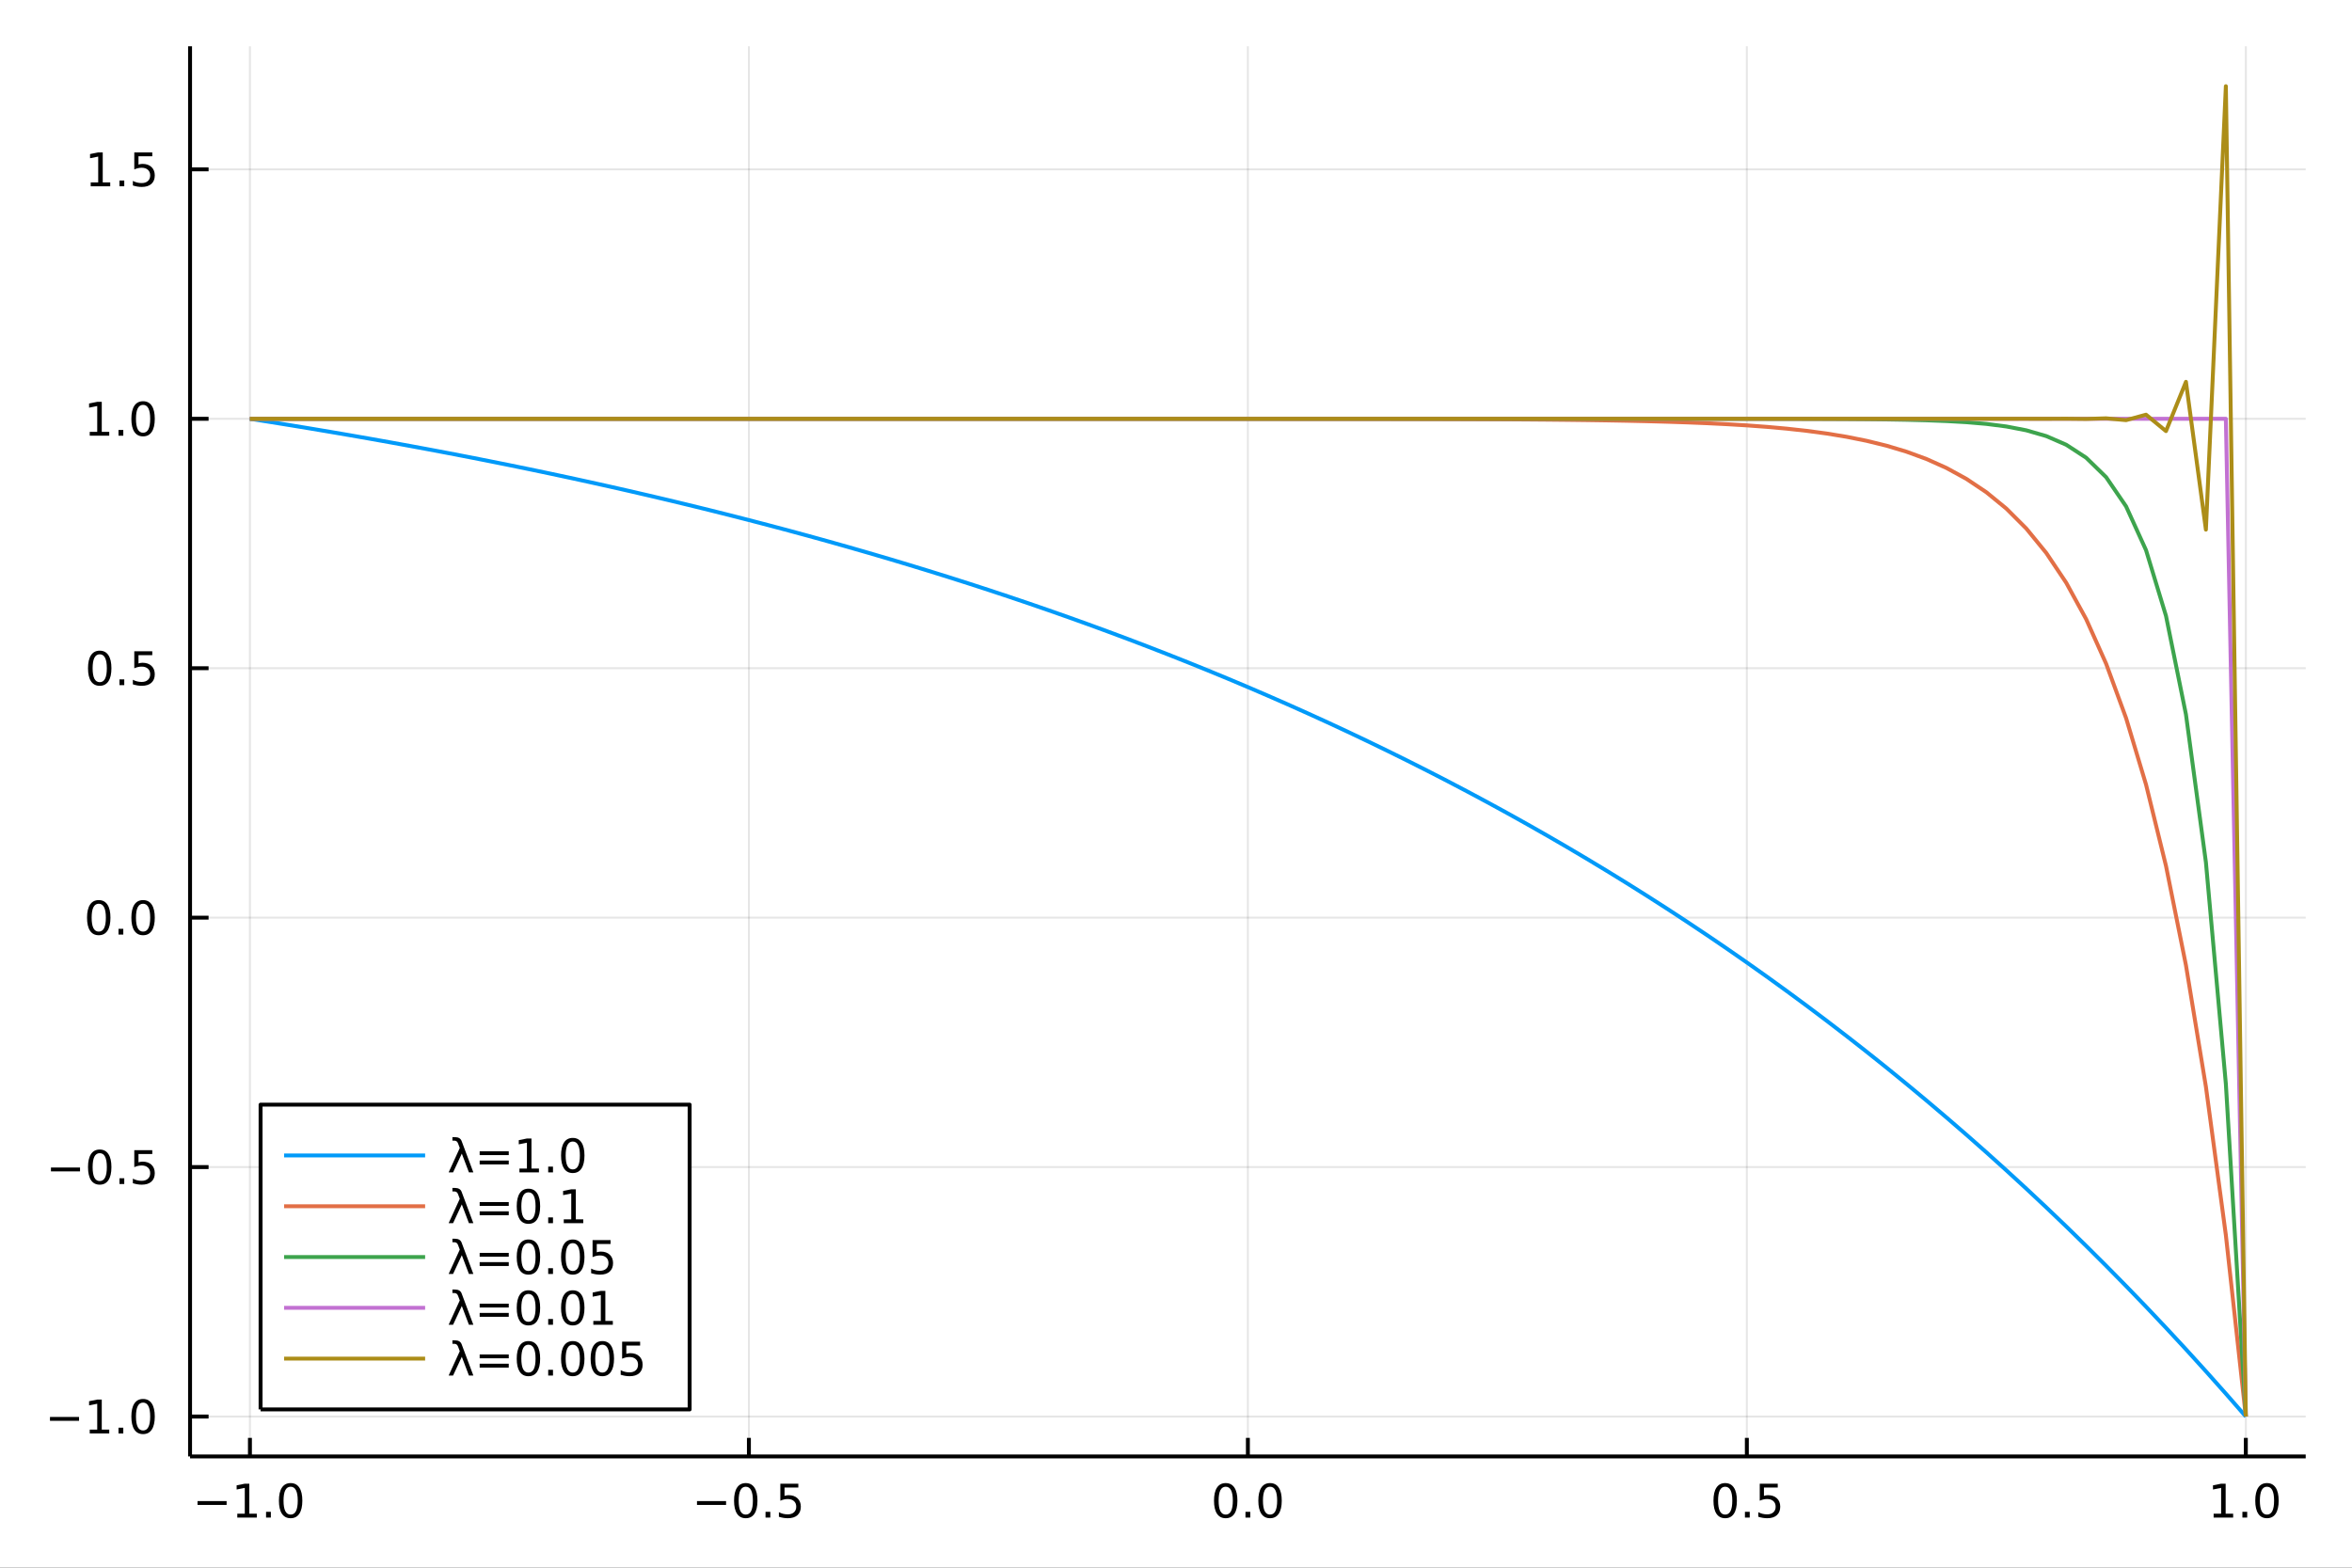 <?xml version="1.0" encoding="utf-8"?>
<svg xmlns="http://www.w3.org/2000/svg" xmlns:xlink="http://www.w3.org/1999/xlink" width="600" height="400" viewBox="0 0 2400 1600">
<rect x="0" y="0" width="2400" height="1600" fill="#333333" stroke="none"/>
<defs>
  <clipPath id="clip110">
    <rect x="0" y="0" width="2400" height="1600"/>
  </clipPath>
</defs>
<path clip-path="url(#clip110)" d="
M0 1600 L2400 1600 L2400 0 L0 0  Z
  " fill="#ffffff" fill-rule="evenodd" fill-opacity="1"/>
<defs>
  <clipPath id="clip111">
    <rect x="480" y="0" width="1681" height="1600"/>
  </clipPath>
</defs>
<path clip-path="url(#clip110)" d="
M193.936 1486.45 L2352.76 1486.45 L2352.76 47.244 L193.936 47.244  Z
  " fill="#ffffff" fill-rule="evenodd" fill-opacity="1"/>
<defs>
  <clipPath id="clip112">
    <rect x="193" y="47" width="2160" height="1440"/>
  </clipPath>
</defs>
<polyline clip-path="url(#clip112)" style="stroke:#000000; stroke-linecap:butt; stroke-linejoin:round; stroke-width:2; stroke-opacity:0.1; fill:none" points="
  255.035,1486.45 255.035,47.244 
  "/>
<polyline clip-path="url(#clip112)" style="stroke:#000000; stroke-linecap:butt; stroke-linejoin:round; stroke-width:2; stroke-opacity:0.1; fill:none" points="
  764.19,1486.45 764.19,47.244 
  "/>
<polyline clip-path="url(#clip112)" style="stroke:#000000; stroke-linecap:butt; stroke-linejoin:round; stroke-width:2; stroke-opacity:0.1; fill:none" points="
  1273.35,1486.45 1273.35,47.244 
  "/>
<polyline clip-path="url(#clip112)" style="stroke:#000000; stroke-linecap:butt; stroke-linejoin:round; stroke-width:2; stroke-opacity:0.1; fill:none" points="
  1782.5,1486.45 1782.5,47.244 
  "/>
<polyline clip-path="url(#clip112)" style="stroke:#000000; stroke-linecap:butt; stroke-linejoin:round; stroke-width:2; stroke-opacity:0.1; fill:none" points="
  2291.66,1486.45 2291.66,47.244 
  "/>
<polyline clip-path="url(#clip110)" style="stroke:#000000; stroke-linecap:butt; stroke-linejoin:round; stroke-width:4; stroke-opacity:1; fill:none" points="
  193.936,1486.45 2352.76,1486.45 
  "/>
<polyline clip-path="url(#clip110)" style="stroke:#000000; stroke-linecap:butt; stroke-linejoin:round; stroke-width:4; stroke-opacity:1; fill:none" points="
  255.035,1486.45 255.035,1467.55 
  "/>
<polyline clip-path="url(#clip110)" style="stroke:#000000; stroke-linecap:butt; stroke-linejoin:round; stroke-width:4; stroke-opacity:1; fill:none" points="
  764.19,1486.45 764.19,1467.55 
  "/>
<polyline clip-path="url(#clip110)" style="stroke:#000000; stroke-linecap:butt; stroke-linejoin:round; stroke-width:4; stroke-opacity:1; fill:none" points="
  1273.35,1486.45 1273.35,1467.55 
  "/>
<polyline clip-path="url(#clip110)" style="stroke:#000000; stroke-linecap:butt; stroke-linejoin:round; stroke-width:4; stroke-opacity:1; fill:none" points="
  1782.5,1486.45 1782.5,1467.55 
  "/>
<polyline clip-path="url(#clip110)" style="stroke:#000000; stroke-linecap:butt; stroke-linejoin:round; stroke-width:4; stroke-opacity:1; fill:none" points="
  2291.66,1486.45 2291.66,1467.55 
  "/>
<path clip-path="url(#clip110)" d="M201.563 1532.02 L231.239 1532.02 L231.239 1535.95 L201.563 1535.95 L201.563 1532.02 Z" fill="#000000" fill-rule="evenodd" fill-opacity="1" /><path clip-path="url(#clip110)" d="M242.141 1544.91 L249.78 1544.91 L249.78 1518.55 L241.47 1520.21 L241.47 1515.95 L249.734 1514.29 L254.41 1514.29 L254.41 1544.91 L262.049 1544.91 L262.049 1548.85 L242.141 1548.85 L242.141 1544.91 Z" fill="#000000" fill-rule="evenodd" fill-opacity="1" /><path clip-path="url(#clip110)" d="M271.493 1542.97 L276.377 1542.97 L276.377 1548.85 L271.493 1548.85 L271.493 1542.97 Z" fill="#000000" fill-rule="evenodd" fill-opacity="1" /><path clip-path="url(#clip110)" d="M296.562 1517.37 Q292.951 1517.37 291.122 1520.93 Q289.317 1524.47 289.317 1531.6 Q289.317 1538.71 291.122 1542.27 Q292.951 1545.82 296.562 1545.82 Q300.196 1545.82 302.002 1542.27 Q303.831 1538.71 303.831 1531.6 Q303.831 1524.47 302.002 1520.93 Q300.196 1517.37 296.562 1517.37 M296.562 1513.66 Q302.372 1513.66 305.428 1518.27 Q308.507 1522.85 308.507 1531.6 Q308.507 1540.33 305.428 1544.94 Q302.372 1549.52 296.562 1549.52 Q290.752 1549.52 287.673 1544.94 Q284.618 1540.33 284.618 1531.6 Q284.618 1522.85 287.673 1518.27 Q290.752 1513.66 296.562 1513.66 Z" fill="#000000" fill-rule="evenodd" fill-opacity="1" /><path clip-path="url(#clip110)" d="M711.216 1532.02 L740.892 1532.02 L740.892 1535.95 L711.216 1535.95 L711.216 1532.02 Z" fill="#000000" fill-rule="evenodd" fill-opacity="1" /><path clip-path="url(#clip110)" d="M760.984 1517.37 Q757.373 1517.37 755.545 1520.93 Q753.739 1524.47 753.739 1531.6 Q753.739 1538.71 755.545 1542.27 Q757.373 1545.82 760.984 1545.82 Q764.619 1545.82 766.424 1542.27 Q768.253 1538.71 768.253 1531.6 Q768.253 1524.47 766.424 1520.93 Q764.619 1517.37 760.984 1517.37 M760.984 1513.66 Q766.794 1513.66 769.85 1518.27 Q772.929 1522.85 772.929 1531.6 Q772.929 1540.33 769.85 1544.94 Q766.794 1549.52 760.984 1549.52 Q755.174 1549.52 752.095 1544.94 Q749.04 1540.33 749.04 1531.6 Q749.04 1522.85 752.095 1518.27 Q755.174 1513.66 760.984 1513.66 Z" fill="#000000" fill-rule="evenodd" fill-opacity="1" /><path clip-path="url(#clip110)" d="M781.146 1542.97 L786.03 1542.97 L786.03 1548.85 L781.146 1548.85 L781.146 1542.97 Z" fill="#000000" fill-rule="evenodd" fill-opacity="1" /><path clip-path="url(#clip110)" d="M796.262 1514.29 L814.618 1514.29 L814.618 1518.22 L800.544 1518.22 L800.544 1526.7 Q801.563 1526.35 802.581 1526.19 Q803.6 1526 804.618 1526 Q810.405 1526 813.785 1529.17 Q817.165 1532.34 817.165 1537.76 Q817.165 1543.34 813.692 1546.44 Q810.22 1549.52 803.901 1549.52 Q801.725 1549.52 799.456 1549.15 Q797.211 1548.78 794.804 1548.04 L794.804 1543.34 Q796.887 1544.47 799.109 1545.03 Q801.331 1545.58 803.808 1545.58 Q807.813 1545.58 810.151 1543.48 Q812.489 1541.37 812.489 1537.76 Q812.489 1534.15 810.151 1532.04 Q807.813 1529.94 803.808 1529.94 Q801.933 1529.94 800.058 1530.35 Q798.206 1530.77 796.262 1531.65 L796.262 1514.29 Z" fill="#000000" fill-rule="evenodd" fill-opacity="1" /><path clip-path="url(#clip110)" d="M1250.73 1517.37 Q1247.12 1517.37 1245.29 1520.93 Q1243.49 1524.47 1243.49 1531.6 Q1243.49 1538.71 1245.29 1542.27 Q1247.12 1545.82 1250.73 1545.82 Q1254.36 1545.82 1256.17 1542.27 Q1258 1538.71 1258 1531.6 Q1258 1524.47 1256.17 1520.93 Q1254.36 1517.37 1250.73 1517.37 M1250.73 1513.66 Q1256.54 1513.66 1259.6 1518.27 Q1262.67 1522.85 1262.67 1531.6 Q1262.67 1540.33 1259.6 1544.94 Q1256.54 1549.52 1250.73 1549.52 Q1244.92 1549.52 1241.84 1544.94 Q1238.79 1540.33 1238.79 1531.6 Q1238.79 1522.85 1241.84 1518.27 Q1244.92 1513.66 1250.73 1513.66 Z" fill="#000000" fill-rule="evenodd" fill-opacity="1" /><path clip-path="url(#clip110)" d="M1270.89 1542.97 L1275.78 1542.97 L1275.78 1548.85 L1270.89 1548.85 L1270.89 1542.97 Z" fill="#000000" fill-rule="evenodd" fill-opacity="1" /><path clip-path="url(#clip110)" d="M1295.96 1517.37 Q1292.35 1517.37 1290.52 1520.93 Q1288.72 1524.47 1288.72 1531.6 Q1288.72 1538.71 1290.52 1542.27 Q1292.35 1545.82 1295.96 1545.82 Q1299.6 1545.82 1301.4 1542.27 Q1303.23 1538.71 1303.23 1531.6 Q1303.23 1524.47 1301.4 1520.93 Q1299.6 1517.37 1295.96 1517.37 M1295.96 1513.66 Q1301.77 1513.66 1304.83 1518.27 Q1307.91 1522.85 1307.91 1531.6 Q1307.91 1540.33 1304.83 1544.94 Q1301.77 1549.52 1295.96 1549.52 Q1290.15 1549.52 1287.07 1544.94 Q1284.02 1540.33 1284.02 1531.6 Q1284.02 1522.85 1287.07 1518.27 Q1290.15 1513.66 1295.96 1513.66 Z" fill="#000000" fill-rule="evenodd" fill-opacity="1" /><path clip-path="url(#clip110)" d="M1760.38 1517.37 Q1756.77 1517.37 1754.94 1520.93 Q1753.14 1524.47 1753.14 1531.6 Q1753.14 1538.71 1754.94 1542.27 Q1756.77 1545.82 1760.38 1545.82 Q1764.02 1545.82 1765.82 1542.27 Q1767.65 1538.71 1767.65 1531.6 Q1767.65 1524.47 1765.82 1520.93 Q1764.02 1517.37 1760.38 1517.37 M1760.38 1513.66 Q1766.19 1513.66 1769.25 1518.27 Q1772.33 1522.85 1772.33 1531.6 Q1772.33 1540.33 1769.25 1544.94 Q1766.19 1549.52 1760.38 1549.52 Q1754.57 1549.52 1751.49 1544.94 Q1748.44 1540.33 1748.44 1531.6 Q1748.44 1522.85 1751.49 1518.27 Q1754.57 1513.66 1760.38 1513.66 Z" fill="#000000" fill-rule="evenodd" fill-opacity="1" /><path clip-path="url(#clip110)" d="M1780.55 1542.97 L1785.43 1542.97 L1785.43 1548.85 L1780.55 1548.85 L1780.55 1542.97 Z" fill="#000000" fill-rule="evenodd" fill-opacity="1" /><path clip-path="url(#clip110)" d="M1795.66 1514.29 L1814.02 1514.29 L1814.02 1518.22 L1799.94 1518.22 L1799.94 1526.7 Q1800.96 1526.35 1801.98 1526.19 Q1803 1526 1804.02 1526 Q1809.8 1526 1813.18 1529.17 Q1816.56 1532.34 1816.56 1537.76 Q1816.56 1543.34 1813.09 1546.44 Q1809.62 1549.52 1803.3 1549.52 Q1801.12 1549.52 1798.86 1549.15 Q1796.61 1548.78 1794.2 1548.04 L1794.2 1543.34 Q1796.29 1544.47 1798.51 1545.03 Q1800.73 1545.58 1803.21 1545.58 Q1807.21 1545.58 1809.55 1543.48 Q1811.89 1541.37 1811.89 1537.76 Q1811.89 1534.15 1809.55 1532.04 Q1807.21 1529.94 1803.21 1529.94 Q1801.33 1529.94 1799.46 1530.35 Q1797.61 1530.77 1795.66 1531.65 L1795.66 1514.29 Z" fill="#000000" fill-rule="evenodd" fill-opacity="1" /><path clip-path="url(#clip110)" d="M2258.81 1544.91 L2266.45 1544.91 L2266.45 1518.55 L2258.14 1520.21 L2258.14 1515.95 L2266.4 1514.29 L2271.08 1514.29 L2271.08 1544.91 L2278.72 1544.91 L2278.72 1548.85 L2258.81 1548.85 L2258.81 1544.91 Z" fill="#000000" fill-rule="evenodd" fill-opacity="1" /><path clip-path="url(#clip110)" d="M2288.16 1542.97 L2293.05 1542.97 L2293.05 1548.85 L2288.16 1548.85 L2288.16 1542.97 Z" fill="#000000" fill-rule="evenodd" fill-opacity="1" /><path clip-path="url(#clip110)" d="M2313.23 1517.37 Q2309.62 1517.37 2307.79 1520.93 Q2305.99 1524.47 2305.99 1531.6 Q2305.99 1538.71 2307.79 1542.27 Q2309.62 1545.82 2313.23 1545.82 Q2316.87 1545.82 2318.67 1542.27 Q2320.5 1538.71 2320.5 1531.6 Q2320.5 1524.47 2318.67 1520.93 Q2316.87 1517.37 2313.23 1517.37 M2313.23 1513.66 Q2319.04 1513.66 2322.1 1518.27 Q2325.18 1522.85 2325.18 1531.6 Q2325.18 1540.33 2322.1 1544.94 Q2319.04 1549.52 2313.23 1549.52 Q2307.42 1549.52 2304.34 1544.94 Q2301.29 1540.33 2301.29 1531.6 Q2301.29 1522.85 2304.34 1518.27 Q2307.42 1513.66 2313.23 1513.66 Z" fill="#000000" fill-rule="evenodd" fill-opacity="1" /><polyline clip-path="url(#clip112)" style="stroke:#000000; stroke-linecap:butt; stroke-linejoin:round; stroke-width:2; stroke-opacity:0.1; fill:none" points="
  193.936,1445.72 2352.76,1445.72 
  "/>
<polyline clip-path="url(#clip112)" style="stroke:#000000; stroke-linecap:butt; stroke-linejoin:round; stroke-width:2; stroke-opacity:0.1; fill:none" points="
  193.936,1191.14 2352.76,1191.14 
  "/>
<polyline clip-path="url(#clip112)" style="stroke:#000000; stroke-linecap:butt; stroke-linejoin:round; stroke-width:2; stroke-opacity:0.1; fill:none" points="
  193.936,936.563 2352.76,936.563 
  "/>
<polyline clip-path="url(#clip112)" style="stroke:#000000; stroke-linecap:butt; stroke-linejoin:round; stroke-width:2; stroke-opacity:0.1; fill:none" points="
  193.936,681.987 2352.76,681.987 
  "/>
<polyline clip-path="url(#clip112)" style="stroke:#000000; stroke-linecap:butt; stroke-linejoin:round; stroke-width:2; stroke-opacity:0.1; fill:none" points="
  193.936,427.411 2352.76,427.411 
  "/>
<polyline clip-path="url(#clip112)" style="stroke:#000000; stroke-linecap:butt; stroke-linejoin:round; stroke-width:2; stroke-opacity:0.1; fill:none" points="
  193.936,172.835 2352.76,172.835 
  "/>
<polyline clip-path="url(#clip110)" style="stroke:#000000; stroke-linecap:butt; stroke-linejoin:round; stroke-width:4; stroke-opacity:1; fill:none" points="
  193.936,1486.45 193.936,47.244 
  "/>
<polyline clip-path="url(#clip110)" style="stroke:#000000; stroke-linecap:butt; stroke-linejoin:round; stroke-width:4; stroke-opacity:1; fill:none" points="
  193.936,1445.72 212.834,1445.72 
  "/>
<polyline clip-path="url(#clip110)" style="stroke:#000000; stroke-linecap:butt; stroke-linejoin:round; stroke-width:4; stroke-opacity:1; fill:none" points="
  193.936,1191.14 212.834,1191.14 
  "/>
<polyline clip-path="url(#clip110)" style="stroke:#000000; stroke-linecap:butt; stroke-linejoin:round; stroke-width:4; stroke-opacity:1; fill:none" points="
  193.936,936.563 212.834,936.563 
  "/>
<polyline clip-path="url(#clip110)" style="stroke:#000000; stroke-linecap:butt; stroke-linejoin:round; stroke-width:4; stroke-opacity:1; fill:none" points="
  193.936,681.987 212.834,681.987 
  "/>
<polyline clip-path="url(#clip110)" style="stroke:#000000; stroke-linecap:butt; stroke-linejoin:round; stroke-width:4; stroke-opacity:1; fill:none" points="
  193.936,427.411 212.834,427.411 
  "/>
<polyline clip-path="url(#clip110)" style="stroke:#000000; stroke-linecap:butt; stroke-linejoin:round; stroke-width:4; stroke-opacity:1; fill:none" points="
  193.936,172.835 212.834,172.835 
  "/>
<path clip-path="url(#clip110)" d="M50.992 1446.17 L80.668 1446.17 L80.668 1450.1 L50.992 1450.1 L50.992 1446.17 Z" fill="#000000" fill-rule="evenodd" fill-opacity="1" /><path clip-path="url(#clip110)" d="M91.571 1459.06 L99.21 1459.06 L99.21 1432.69 L90.899 1434.36 L90.899 1430.1 L99.163 1428.44 L103.839 1428.44 L103.839 1459.06 L111.478 1459.06 L111.478 1463 L91.571 1463 L91.571 1459.06 Z" fill="#000000" fill-rule="evenodd" fill-opacity="1" /><path clip-path="url(#clip110)" d="M120.922 1457.12 L125.807 1457.12 L125.807 1463 L120.922 1463 L120.922 1457.12 Z" fill="#000000" fill-rule="evenodd" fill-opacity="1" /><path clip-path="url(#clip110)" d="M145.992 1431.51 Q142.381 1431.51 140.552 1435.08 Q138.746 1438.62 138.746 1445.75 Q138.746 1452.86 140.552 1456.42 Q142.381 1459.96 145.992 1459.96 Q149.626 1459.96 151.431 1456.42 Q153.26 1452.86 153.26 1445.75 Q153.26 1438.62 151.431 1435.08 Q149.626 1431.51 145.992 1431.51 M145.992 1427.81 Q151.802 1427.81 154.857 1432.42 Q157.936 1437 157.936 1445.75 Q157.936 1454.48 154.857 1459.08 Q151.802 1463.67 145.992 1463.67 Q140.181 1463.67 137.103 1459.08 Q134.047 1454.48 134.047 1445.75 Q134.047 1437 137.103 1432.42 Q140.181 1427.81 145.992 1427.81 Z" fill="#000000" fill-rule="evenodd" fill-opacity="1" /><path clip-path="url(#clip110)" d="M51.987 1191.59 L81.663 1191.59 L81.663 1195.53 L51.987 1195.53 L51.987 1191.59 Z" fill="#000000" fill-rule="evenodd" fill-opacity="1" /><path clip-path="url(#clip110)" d="M101.756 1176.94 Q98.145 1176.94 96.316 1180.5 Q94.51 1184.04 94.51 1191.17 Q94.51 1198.28 96.316 1201.85 Q98.145 1205.39 101.756 1205.39 Q105.39 1205.39 107.196 1201.85 Q109.024 1198.28 109.024 1191.17 Q109.024 1184.04 107.196 1180.5 Q105.39 1176.94 101.756 1176.94 M101.756 1173.23 Q107.566 1173.23 110.621 1177.84 Q113.7 1182.42 113.7 1191.17 Q113.7 1199.9 110.621 1204.51 Q107.566 1209.09 101.756 1209.09 Q95.946 1209.09 92.867 1204.51 Q89.811 1199.9 89.811 1191.17 Q89.811 1182.42 92.867 1177.84 Q95.946 1173.23 101.756 1173.23 Z" fill="#000000" fill-rule="evenodd" fill-opacity="1" /><path clip-path="url(#clip110)" d="M121.918 1202.54 L126.802 1202.54 L126.802 1208.42 L121.918 1208.42 L121.918 1202.54 Z" fill="#000000" fill-rule="evenodd" fill-opacity="1" /><path clip-path="url(#clip110)" d="M137.033 1173.86 L155.39 1173.86 L155.39 1177.79 L141.316 1177.79 L141.316 1186.27 Q142.334 1185.92 143.353 1185.76 Q144.371 1185.57 145.39 1185.57 Q151.177 1185.57 154.556 1188.74 Q157.936 1191.92 157.936 1197.33 Q157.936 1202.91 154.464 1206.01 Q150.992 1209.09 144.672 1209.09 Q142.496 1209.09 140.228 1208.72 Q137.982 1208.35 135.575 1207.61 L135.575 1202.91 Q137.658 1204.04 139.881 1204.6 Q142.103 1205.16 144.58 1205.16 Q148.584 1205.16 150.922 1203.05 Q153.26 1200.94 153.26 1197.33 Q153.26 1193.72 150.922 1191.61 Q148.584 1189.51 144.58 1189.51 Q142.705 1189.51 140.83 1189.92 Q138.978 1190.34 137.033 1191.22 L137.033 1173.86 Z" fill="#000000" fill-rule="evenodd" fill-opacity="1" /><path clip-path="url(#clip110)" d="M100.76 922.362 Q97.149 922.362 95.321 925.927 Q93.515 929.469 93.515 936.598 Q93.515 943.705 95.321 947.269 Q97.149 950.811 100.76 950.811 Q104.395 950.811 106.2 947.269 Q108.029 943.705 108.029 936.598 Q108.029 929.469 106.2 925.927 Q104.395 922.362 100.76 922.362 M100.76 918.658 Q106.571 918.658 109.626 923.265 Q112.705 927.848 112.705 936.598 Q112.705 945.325 109.626 949.931 Q106.571 954.515 100.76 954.515 Q94.95 954.515 91.871 949.931 Q88.816 945.325 88.816 936.598 Q88.816 927.848 91.871 923.265 Q94.95 918.658 100.76 918.658 Z" fill="#000000" fill-rule="evenodd" fill-opacity="1" /><path clip-path="url(#clip110)" d="M120.922 947.964 L125.807 947.964 L125.807 953.843 L120.922 953.843 L120.922 947.964 Z" fill="#000000" fill-rule="evenodd" fill-opacity="1" /><path clip-path="url(#clip110)" d="M145.992 922.362 Q142.381 922.362 140.552 925.927 Q138.746 929.469 138.746 936.598 Q138.746 943.705 140.552 947.269 Q142.381 950.811 145.992 950.811 Q149.626 950.811 151.431 947.269 Q153.26 943.705 153.26 936.598 Q153.26 929.469 151.431 925.927 Q149.626 922.362 145.992 922.362 M145.992 918.658 Q151.802 918.658 154.857 923.265 Q157.936 927.848 157.936 936.598 Q157.936 945.325 154.857 949.931 Q151.802 954.515 145.992 954.515 Q140.181 954.515 137.103 949.931 Q134.047 945.325 134.047 936.598 Q134.047 927.848 137.103 923.265 Q140.181 918.658 145.992 918.658 Z" fill="#000000" fill-rule="evenodd" fill-opacity="1" /><path clip-path="url(#clip110)" d="M101.756 667.786 Q98.145 667.786 96.316 671.351 Q94.51 674.892 94.51 682.022 Q94.51 689.128 96.316 692.693 Q98.145 696.235 101.756 696.235 Q105.39 696.235 107.196 692.693 Q109.024 689.128 109.024 682.022 Q109.024 674.892 107.196 671.351 Q105.39 667.786 101.756 667.786 M101.756 664.082 Q107.566 664.082 110.621 668.689 Q113.7 673.272 113.7 682.022 Q113.7 690.749 110.621 695.355 Q107.566 699.939 101.756 699.939 Q95.946 699.939 92.867 695.355 Q89.811 690.749 89.811 682.022 Q89.811 673.272 92.867 668.689 Q95.946 664.082 101.756 664.082 Z" fill="#000000" fill-rule="evenodd" fill-opacity="1" /><path clip-path="url(#clip110)" d="M121.918 693.388 L126.802 693.388 L126.802 699.267 L121.918 699.267 L121.918 693.388 Z" fill="#000000" fill-rule="evenodd" fill-opacity="1" /><path clip-path="url(#clip110)" d="M137.033 664.707 L155.39 664.707 L155.39 668.642 L141.316 668.642 L141.316 677.115 Q142.334 676.767 143.353 676.605 Q144.371 676.42 145.39 676.42 Q151.177 676.42 154.556 679.591 Q157.936 682.763 157.936 688.179 Q157.936 693.758 154.464 696.86 Q150.992 699.939 144.672 699.939 Q142.496 699.939 140.228 699.568 Q137.982 699.198 135.575 698.457 L135.575 693.758 Q137.658 694.892 139.881 695.448 Q142.103 696.003 144.58 696.003 Q148.584 696.003 150.922 693.897 Q153.26 691.79 153.26 688.179 Q153.26 684.568 150.922 682.462 Q148.584 680.355 144.58 680.355 Q142.705 680.355 140.83 680.772 Q138.978 681.189 137.033 682.068 L137.033 664.707 Z" fill="#000000" fill-rule="evenodd" fill-opacity="1" /><path clip-path="url(#clip110)" d="M91.571 440.756 L99.21 440.756 L99.21 414.39 L90.899 416.057 L90.899 411.798 L99.163 410.131 L103.839 410.131 L103.839 440.756 L111.478 440.756 L111.478 444.691 L91.571 444.691 L91.571 440.756 Z" fill="#000000" fill-rule="evenodd" fill-opacity="1" /><path clip-path="url(#clip110)" d="M120.922 438.812 L125.807 438.812 L125.807 444.691 L120.922 444.691 L120.922 438.812 Z" fill="#000000" fill-rule="evenodd" fill-opacity="1" /><path clip-path="url(#clip110)" d="M145.992 413.21 Q142.381 413.21 140.552 416.775 Q138.746 420.316 138.746 427.446 Q138.746 434.552 140.552 438.117 Q142.381 441.659 145.992 441.659 Q149.626 441.659 151.431 438.117 Q153.26 434.552 153.26 427.446 Q153.26 420.316 151.431 416.775 Q149.626 413.21 145.992 413.21 M145.992 409.506 Q151.802 409.506 154.857 414.113 Q157.936 418.696 157.936 427.446 Q157.936 436.173 154.857 440.779 Q151.802 445.362 145.992 445.362 Q140.181 445.362 137.103 440.779 Q134.047 436.173 134.047 427.446 Q134.047 418.696 137.103 414.113 Q140.181 409.506 145.992 409.506 Z" fill="#000000" fill-rule="evenodd" fill-opacity="1" /><path clip-path="url(#clip110)" d="M92.566 186.18 L100.205 186.18 L100.205 159.814 L91.895 161.481 L91.895 157.222 L100.159 155.555 L104.834 155.555 L104.834 186.18 L112.473 186.18 L112.473 190.115 L92.566 190.115 L92.566 186.18 Z" fill="#000000" fill-rule="evenodd" fill-opacity="1" /><path clip-path="url(#clip110)" d="M121.918 184.235 L126.802 184.235 L126.802 190.115 L121.918 190.115 L121.918 184.235 Z" fill="#000000" fill-rule="evenodd" fill-opacity="1" /><path clip-path="url(#clip110)" d="M137.033 155.555 L155.39 155.555 L155.39 159.49 L141.316 159.49 L141.316 167.962 Q142.334 167.615 143.353 167.453 Q144.371 167.268 145.39 167.268 Q151.177 167.268 154.556 170.439 Q157.936 173.61 157.936 179.027 Q157.936 184.606 154.464 187.708 Q150.992 190.786 144.672 190.786 Q142.496 190.786 140.228 190.416 Q137.982 190.046 135.575 189.305 L135.575 184.606 Q137.658 185.74 139.881 186.296 Q142.103 186.851 144.58 186.851 Q148.584 186.851 150.922 184.745 Q153.26 182.638 153.26 179.027 Q153.26 175.416 150.922 173.31 Q148.584 171.203 144.58 171.203 Q142.705 171.203 140.83 171.62 Q138.978 172.036 137.033 172.916 L137.033 155.555 Z" fill="#000000" fill-rule="evenodd" fill-opacity="1" /><polyline clip-path="url(#clip112)" style="stroke:#009af9; stroke-linecap:butt; stroke-linejoin:round; stroke-width:4; stroke-opacity:1; fill:none" points="
  255.035,427.411 275.401,430.631 295.767,433.915 316.133,437.266 336.5,440.685 356.866,444.173 377.232,447.731 397.598,451.361 417.964,455.065 438.331,458.843 
  458.697,462.697 479.063,466.63 499.429,470.642 519.796,474.735 540.162,478.91 560.528,483.17 580.894,487.516 601.261,491.95 621.627,496.474 641.993,501.089 
  662.359,505.797 682.725,510.6 703.092,515.5 723.458,520.499 743.824,525.599 764.19,530.802 784.557,536.111 804.923,541.526 825.289,547.051 845.655,552.688 
  866.021,558.438 886.388,564.305 906.754,570.29 927.12,576.396 947.486,582.625 967.853,588.981 988.219,595.464 1008.59,602.079 1028.95,608.827 1049.32,615.712 
  1069.68,622.735 1090.05,629.901 1110.42,637.211 1130.78,644.669 1151.15,652.278 1171.51,660.04 1191.88,667.96 1212.25,676.039 1232.61,684.281 1252.98,692.69 
  1273.35,701.269 1293.71,710.021 1314.08,718.95 1334.44,728.059 1354.81,737.352 1375.18,746.833 1395.54,756.506 1415.91,766.374 1436.28,776.441 1456.64,786.712 
  1477.01,797.19 1497.37,807.88 1517.74,818.786 1538.11,829.912 1558.47,841.263 1578.84,852.843 1599.21,864.657 1619.57,876.71 1639.94,889.007 1660.3,901.551 
  1680.67,914.35 1701.04,927.406 1721.4,940.727 1741.77,954.316 1762.14,968.181 1782.5,982.325 1802.87,996.755 1823.23,1011.48 1843.6,1026.5 1863.97,1041.82 
  1884.33,1057.45 1904.7,1073.4 1925.07,1089.67 1945.43,1106.27 1965.8,1123.2 1986.16,1140.48 2006.53,1158.1 2026.9,1176.08 2047.26,1194.43 2067.63,1213.14 
  2087.99,1232.23 2108.36,1251.71 2128.73,1271.58 2149.09,1291.86 2169.46,1312.54 2189.83,1333.64 2210.19,1355.17 2230.56,1377.13 2250.92,1399.54 2271.29,1422.4 
  2291.66,1445.72 
  "/>
<polyline clip-path="url(#clip112)" style="stroke:#e26f46; stroke-linecap:butt; stroke-linejoin:round; stroke-width:4; stroke-opacity:1; fill:none" points="
  255.035,427.411 275.401,427.411 295.767,427.411 316.133,427.411 336.5,427.411 356.866,427.411 377.232,427.411 397.598,427.411 417.964,427.411 438.331,427.411 
  458.697,427.411 479.063,427.411 499.429,427.411 519.796,427.411 540.162,427.411 560.528,427.411 580.894,427.411 601.261,427.411 621.627,427.411 641.993,427.411 
  662.359,427.411 682.725,427.411 703.092,427.411 723.458,427.411 743.824,427.411 764.19,427.411 784.557,427.411 804.923,427.412 825.289,427.412 845.655,427.412 
  866.021,427.412 886.388,427.412 906.754,427.412 927.12,427.413 947.486,427.413 967.853,427.413 988.219,427.414 1008.59,427.414 1028.95,427.415 1049.32,427.416 
  1069.68,427.417 1090.05,427.418 1110.42,427.42 1130.78,427.422 1151.15,427.425 1171.51,427.428 1191.88,427.431 1212.25,427.436 1232.61,427.441 1252.98,427.448 
  1273.35,427.456 1293.71,427.466 1314.08,427.478 1334.44,427.493 1354.81,427.511 1375.18,427.533 1395.54,427.56 1415.91,427.593 1436.28,427.634 1456.64,427.683 
  1477.01,427.744 1497.37,427.818 1517.74,427.908 1538.11,428.018 1558.47,428.153 1578.84,428.318 1599.21,428.52 1619.57,428.766 1639.94,429.067 1660.3,429.435 
  1680.67,429.885 1701.04,430.435 1721.4,431.107 1741.77,431.928 1762.14,432.932 1782.5,434.158 1802.87,435.658 1823.23,437.49 1843.6,439.73 1863.97,442.468 
  1884.33,445.814 1904.7,449.903 1925.07,454.901 1945.43,461.01 1965.8,468.476 1986.16,477.602 2006.53,488.756 2026.9,502.388 2047.26,519.049 2067.63,539.413 
  2087.99,564.302 2108.36,594.723 2128.73,631.903 2149.09,677.346 2169.46,732.887 2189.83,800.77 2210.19,883.739 2230.56,985.145 2250.92,1109.09 2271.29,1260.57 
  2291.66,1445.72 
  "/>
<polyline clip-path="url(#clip112)" style="stroke:#3da44d; stroke-linecap:butt; stroke-linejoin:round; stroke-width:4; stroke-opacity:1; fill:none" points="
  255.035,427.411 275.401,427.411 295.767,427.411 316.133,427.411 336.5,427.411 356.866,427.411 377.232,427.411 397.598,427.411 417.964,427.411 438.331,427.411 
  458.697,427.411 479.063,427.411 499.429,427.411 519.796,427.411 540.162,427.411 560.528,427.411 580.894,427.411 601.261,427.411 621.627,427.411 641.993,427.411 
  662.359,427.411 682.725,427.411 703.092,427.411 723.458,427.411 743.824,427.411 764.19,427.411 784.557,427.411 804.923,427.411 825.289,427.411 845.655,427.411 
  866.021,427.411 886.388,427.411 906.754,427.411 927.12,427.411 947.486,427.411 967.853,427.411 988.219,427.411 1008.59,427.411 1028.95,427.411 1049.32,427.411 
  1069.68,427.411 1090.05,427.411 1110.42,427.411 1130.78,427.411 1151.15,427.411 1171.51,427.411 1191.88,427.411 1212.25,427.411 1232.61,427.411 1252.98,427.411 
  1273.35,427.411 1293.71,427.411 1314.08,427.411 1334.44,427.411 1354.81,427.411 1375.18,427.411 1395.54,427.411 1415.91,427.411 1436.28,427.411 1456.64,427.411 
  1477.01,427.411 1497.37,427.411 1517.74,427.411 1538.11,427.411 1558.47,427.412 1578.84,427.412 1599.21,427.412 1619.57,427.413 1639.94,427.413 1660.3,427.415 
  1680.67,427.416 1701.04,427.419 1721.4,427.423 1741.77,427.429 1762.14,427.438 1782.5,427.451 1802.87,427.472 1823.23,427.502 1843.6,427.547 1863.97,427.615 
  1884.33,427.717 1904.7,427.87 1925.07,428.1 1945.43,428.445 1965.8,428.961 1986.16,429.737 2006.53,430.899 2026.9,432.643 2047.26,435.26 2067.63,439.184 
  2087.99,445.07 2108.36,453.9 2128.73,467.144 2149.09,487.01 2169.46,516.81 2189.83,561.509 2210.19,628.558 2230.56,729.131 2250.92,879.991 2271.29,1106.28 
  2291.66,1445.72 
  "/>
<polyline clip-path="url(#clip112)" style="stroke:#c271d2; stroke-linecap:butt; stroke-linejoin:round; stroke-width:4; stroke-opacity:1; fill:none" points="
  255.035,427.411 275.401,427.411 295.767,427.411 316.133,427.411 336.5,427.411 356.866,427.411 377.232,427.411 397.598,427.411 417.964,427.411 438.331,427.411 
  458.697,427.411 479.063,427.411 499.429,427.411 519.796,427.411 540.162,427.411 560.528,427.411 580.894,427.411 601.261,427.411 621.627,427.411 641.993,427.411 
  662.359,427.411 682.725,427.411 703.092,427.411 723.458,427.411 743.824,427.411 764.19,427.411 784.557,427.411 804.923,427.411 825.289,427.411 845.655,427.411 
  866.021,427.411 886.388,427.411 906.754,427.411 927.12,427.411 947.486,427.411 967.853,427.411 988.219,427.411 1008.59,427.411 1028.95,427.411 1049.32,427.411 
  1069.68,427.411 1090.05,427.411 1110.42,427.411 1130.78,427.411 1151.15,427.411 1171.51,427.411 1191.88,427.411 1212.25,427.411 1232.61,427.411 1252.98,427.411 
  1273.35,427.411 1293.71,427.411 1314.08,427.411 1334.44,427.411 1354.81,427.411 1375.18,427.411 1395.54,427.411 1415.91,427.411 1436.28,427.411 1456.64,427.411 
  1477.01,427.411 1497.37,427.411 1517.74,427.411 1538.11,427.411 1558.47,427.411 1578.84,427.411 1599.21,427.411 1619.57,427.411 1639.94,427.411 1660.3,427.411 
  1680.67,427.411 1701.04,427.411 1721.4,427.411 1741.77,427.411 1762.14,427.411 1782.5,427.411 1802.87,427.411 1823.23,427.411 1843.6,427.411 1863.97,427.411 
  1884.33,427.411 1904.7,427.411 1925.07,427.411 1945.43,427.411 1965.8,427.411 1986.16,427.411 2006.53,427.411 2026.9,427.411 2047.26,427.411 2067.63,427.411 
  2087.99,427.411 2108.36,427.411 2128.73,427.411 2149.09,427.411 2169.46,427.411 2189.83,427.411 2210.19,427.411 2230.56,427.411 2250.92,427.411 2271.29,427.411 
  2291.66,1445.72 
  "/>
<polyline clip-path="url(#clip112)" style="stroke:#ac8d18; stroke-linecap:butt; stroke-linejoin:round; stroke-width:4; stroke-opacity:1; fill:none" points="
  255.035,427.411 275.401,427.411 295.767,427.411 316.133,427.411 336.5,427.411 356.866,427.411 377.232,427.411 397.598,427.411 417.964,427.411 438.331,427.411 
  458.697,427.411 479.063,427.411 499.429,427.411 519.796,427.411 540.162,427.411 560.528,427.411 580.894,427.411 601.261,427.411 621.627,427.411 641.993,427.411 
  662.359,427.411 682.725,427.411 703.092,427.411 723.458,427.411 743.824,427.411 764.19,427.411 784.557,427.411 804.923,427.411 825.289,427.411 845.655,427.411 
  866.021,427.411 886.388,427.411 906.754,427.411 927.12,427.411 947.486,427.411 967.853,427.411 988.219,427.411 1008.59,427.411 1028.95,427.411 1049.32,427.411 
  1069.68,427.411 1090.05,427.411 1110.42,427.411 1130.78,427.411 1151.15,427.411 1171.51,427.411 1191.88,427.411 1212.25,427.411 1232.61,427.411 1252.98,427.411 
  1273.35,427.411 1293.71,427.411 1314.08,427.411 1334.44,427.411 1354.81,427.411 1375.18,427.411 1395.54,427.411 1415.91,427.411 1436.28,427.411 1456.64,427.411 
  1477.01,427.411 1497.37,427.411 1517.74,427.411 1538.11,427.411 1558.47,427.411 1578.84,427.411 1599.21,427.411 1619.57,427.411 1639.94,427.411 1660.3,427.411 
  1680.67,427.411 1701.04,427.411 1721.4,427.411 1741.77,427.411 1762.14,427.411 1782.5,427.411 1802.87,427.411 1823.23,427.411 1843.6,427.411 1863.97,427.411 
  1884.33,427.411 1904.7,427.411 1925.07,427.411 1945.43,427.411 1965.8,427.411 1986.16,427.411 2006.53,427.411 2026.9,427.41 2047.26,427.413 2067.63,427.405 
  2087.99,427.428 2108.36,427.359 2128.73,427.566 2149.09,426.946 2169.46,428.808 2189.83,423.221 2210.19,439.983 2230.56,389.696 2250.92,540.556 2271.29,87.976 
  2291.66,1445.72 
  "/>
<path clip-path="url(#clip110)" d="
M265.897 1438.47 L703.704 1438.47 L703.704 1127.43 L265.897 1127.43  Z
  " fill="#ffffff" fill-rule="evenodd" fill-opacity="1"/>
<polyline clip-path="url(#clip110)" style="stroke:#000000; stroke-linecap:butt; stroke-linejoin:round; stroke-width:4; stroke-opacity:1; fill:none" points="
  265.897,1438.47 703.704,1438.47 703.704,1127.43 265.897,1127.43 265.897,1438.47 
  "/>
<polyline clip-path="url(#clip110)" style="stroke:#009af9; stroke-linecap:butt; stroke-linejoin:round; stroke-width:4; stroke-opacity:1; fill:none" points="
  289.884,1179.27 433.805,1179.27 
  "/>
<path clip-path="url(#clip110)" d="M471.056 1164.59 L483.023 1196.55 L478.509 1196.55 L471.241 1177.39 L462.306 1196.55 L457.792 1196.55 L469.157 1171.69 L467.444 1167.11 Q466.357 1164.19 463.88 1164.19 L461.657 1164.19 L461.657 1160.54 L464.366 1160.58 Q469.597 1160.65 471.056 1164.59 Z" fill="#000000" fill-rule="evenodd" fill-opacity="1" /><path clip-path="url(#clip110)" d="M489.458 1175.03 L519.134 1175.03 L519.134 1178.92 L489.458 1178.92 L489.458 1175.03 M489.458 1184.47 L519.134 1184.47 L519.134 1188.41 L489.458 1188.41 L489.458 1184.47 Z" fill="#000000" fill-rule="evenodd" fill-opacity="1" /><path clip-path="url(#clip110)" d="M530.037 1192.62 L537.676 1192.62 L537.676 1166.25 L529.365 1167.92 L529.365 1163.66 L537.629 1161.99 L542.305 1161.99 L542.305 1192.62 L549.944 1192.62 L549.944 1196.55 L530.037 1196.55 L530.037 1192.62 Z" fill="#000000" fill-rule="evenodd" fill-opacity="1" /><path clip-path="url(#clip110)" d="M559.388 1190.67 L564.273 1190.67 L564.273 1196.55 L559.388 1196.55 L559.388 1190.67 Z" fill="#000000" fill-rule="evenodd" fill-opacity="1" /><path clip-path="url(#clip110)" d="M584.458 1165.07 Q580.847 1165.07 579.018 1168.64 Q577.212 1172.18 577.212 1179.31 Q577.212 1186.42 579.018 1189.98 Q580.847 1193.52 584.458 1193.52 Q588.092 1193.52 589.898 1189.98 Q591.726 1186.42 591.726 1179.31 Q591.726 1172.18 589.898 1168.64 Q588.092 1165.07 584.458 1165.07 M584.458 1161.37 Q590.268 1161.37 593.323 1165.98 Q596.402 1170.56 596.402 1179.31 Q596.402 1188.04 593.323 1192.64 Q590.268 1197.23 584.458 1197.23 Q578.648 1197.23 575.569 1192.64 Q572.513 1188.04 572.513 1179.31 Q572.513 1170.56 575.569 1165.98 Q578.648 1161.37 584.458 1161.37 Z" fill="#000000" fill-rule="evenodd" fill-opacity="1" /><polyline clip-path="url(#clip110)" style="stroke:#e26f46; stroke-linecap:butt; stroke-linejoin:round; stroke-width:4; stroke-opacity:1; fill:none" points="
  289.884,1231.11 433.805,1231.11 
  "/>
<path clip-path="url(#clip110)" d="M471.056 1216.43 L483.023 1248.39 L478.509 1248.39 L471.241 1229.23 L462.306 1248.39 L457.792 1248.39 L469.157 1223.53 L467.444 1218.95 Q466.357 1216.03 463.88 1216.03 L461.657 1216.03 L461.657 1212.38 L464.366 1212.42 Q469.597 1212.49 471.056 1216.43 Z" fill="#000000" fill-rule="evenodd" fill-opacity="1" /><path clip-path="url(#clip110)" d="M489.458 1226.87 L519.134 1226.87 L519.134 1230.76 L489.458 1230.76 L489.458 1226.87 M489.458 1236.31 L519.134 1236.31 L519.134 1240.25 L489.458 1240.25 L489.458 1236.31 Z" fill="#000000" fill-rule="evenodd" fill-opacity="1" /><path clip-path="url(#clip110)" d="M539.227 1216.91 Q535.615 1216.91 533.787 1220.48 Q531.981 1224.02 531.981 1231.15 Q531.981 1238.26 533.787 1241.82 Q535.615 1245.36 539.227 1245.36 Q542.861 1245.36 544.666 1241.82 Q546.495 1238.26 546.495 1231.15 Q546.495 1224.02 544.666 1220.48 Q542.861 1216.91 539.227 1216.91 M539.227 1213.21 Q545.037 1213.21 548.092 1217.82 Q551.171 1222.4 551.171 1231.15 Q551.171 1239.88 548.092 1244.48 Q545.037 1249.07 539.227 1249.07 Q533.416 1249.07 530.338 1244.48 Q527.282 1239.88 527.282 1231.15 Q527.282 1222.4 530.338 1217.82 Q533.416 1213.21 539.227 1213.21 Z" fill="#000000" fill-rule="evenodd" fill-opacity="1" /><path clip-path="url(#clip110)" d="M559.388 1242.51 L564.273 1242.51 L564.273 1248.39 L559.388 1248.39 L559.388 1242.51 Z" fill="#000000" fill-rule="evenodd" fill-opacity="1" /><path clip-path="url(#clip110)" d="M575.268 1244.46 L582.907 1244.46 L582.907 1218.09 L574.597 1219.76 L574.597 1215.5 L582.861 1213.83 L587.536 1213.83 L587.536 1244.46 L595.175 1244.46 L595.175 1248.39 L575.268 1248.39 L575.268 1244.46 Z" fill="#000000" fill-rule="evenodd" fill-opacity="1" /><polyline clip-path="url(#clip110)" style="stroke:#3da44d; stroke-linecap:butt; stroke-linejoin:round; stroke-width:4; stroke-opacity:1; fill:none" points="
  289.884,1282.95 433.805,1282.95 
  "/>
<path clip-path="url(#clip110)" d="M471.056 1268.27 L483.023 1300.23 L478.509 1300.23 L471.241 1281.07 L462.306 1300.23 L457.792 1300.23 L469.157 1275.37 L467.444 1270.79 Q466.357 1267.87 463.88 1267.87 L461.657 1267.87 L461.657 1264.22 L464.366 1264.26 Q469.597 1264.33 471.056 1268.27 Z" fill="#000000" fill-rule="evenodd" fill-opacity="1" /><path clip-path="url(#clip110)" d="M489.458 1278.71 L519.134 1278.71 L519.134 1282.6 L489.458 1282.6 L489.458 1278.71 M489.458 1288.15 L519.134 1288.15 L519.134 1292.09 L489.458 1292.09 L489.458 1288.15 Z" fill="#000000" fill-rule="evenodd" fill-opacity="1" /><path clip-path="url(#clip110)" d="M539.227 1268.75 Q535.615 1268.75 533.787 1272.32 Q531.981 1275.86 531.981 1282.99 Q531.981 1290.1 533.787 1293.66 Q535.615 1297.2 539.227 1297.2 Q542.861 1297.2 544.666 1293.66 Q546.495 1290.1 546.495 1282.99 Q546.495 1275.86 544.666 1272.32 Q542.861 1268.75 539.227 1268.75 M539.227 1265.05 Q545.037 1265.05 548.092 1269.66 Q551.171 1274.24 551.171 1282.99 Q551.171 1291.72 548.092 1296.32 Q545.037 1300.91 539.227 1300.91 Q533.416 1300.91 530.338 1296.32 Q527.282 1291.72 527.282 1282.99 Q527.282 1274.24 530.338 1269.66 Q533.416 1265.05 539.227 1265.05 Z" fill="#000000" fill-rule="evenodd" fill-opacity="1" /><path clip-path="url(#clip110)" d="M559.388 1294.35 L564.273 1294.35 L564.273 1300.23 L559.388 1300.23 L559.388 1294.35 Z" fill="#000000" fill-rule="evenodd" fill-opacity="1" /><path clip-path="url(#clip110)" d="M584.458 1268.75 Q580.847 1268.75 579.018 1272.32 Q577.212 1275.86 577.212 1282.99 Q577.212 1290.1 579.018 1293.66 Q580.847 1297.2 584.458 1297.2 Q588.092 1297.2 589.898 1293.66 Q591.726 1290.1 591.726 1282.99 Q591.726 1275.86 589.898 1272.32 Q588.092 1268.75 584.458 1268.75 M584.458 1265.05 Q590.268 1265.05 593.323 1269.66 Q596.402 1274.24 596.402 1282.99 Q596.402 1291.72 593.323 1296.32 Q590.268 1300.91 584.458 1300.91 Q578.648 1300.91 575.569 1296.32 Q572.513 1291.72 572.513 1282.99 Q572.513 1274.24 575.569 1269.66 Q578.648 1265.05 584.458 1265.05 Z" fill="#000000" fill-rule="evenodd" fill-opacity="1" /><path clip-path="url(#clip110)" d="M604.666 1265.67 L623.022 1265.67 L623.022 1269.61 L608.948 1269.61 L608.948 1278.08 Q609.967 1277.73 610.985 1277.57 Q612.004 1277.39 613.022 1277.39 Q618.809 1277.39 622.189 1280.56 Q625.569 1283.73 625.569 1289.15 Q625.569 1294.73 622.096 1297.83 Q618.624 1300.91 612.305 1300.91 Q610.129 1300.91 607.86 1300.54 Q605.615 1300.16 603.208 1299.42 L603.208 1294.73 Q605.291 1295.86 607.513 1296.41 Q609.735 1296.97 612.212 1296.97 Q616.217 1296.97 618.555 1294.86 Q620.893 1292.76 620.893 1289.15 Q620.893 1285.54 618.555 1283.43 Q616.217 1281.32 612.212 1281.32 Q610.337 1281.32 608.462 1281.74 Q606.61 1282.16 604.666 1283.04 L604.666 1265.67 Z" fill="#000000" fill-rule="evenodd" fill-opacity="1" /><polyline clip-path="url(#clip110)" style="stroke:#c271d2; stroke-linecap:butt; stroke-linejoin:round; stroke-width:4; stroke-opacity:1; fill:none" points="
  289.884,1334.79 433.805,1334.79 
  "/>
<path clip-path="url(#clip110)" d="M471.056 1320.11 L483.023 1352.07 L478.509 1352.07 L471.241 1332.91 L462.306 1352.07 L457.792 1352.07 L469.157 1327.21 L467.444 1322.63 Q466.357 1319.71 463.88 1319.71 L461.657 1319.71 L461.657 1316.06 L464.366 1316.1 Q469.597 1316.17 471.056 1320.11 Z" fill="#000000" fill-rule="evenodd" fill-opacity="1" /><path clip-path="url(#clip110)" d="M489.458 1330.55 L519.134 1330.55 L519.134 1334.44 L489.458 1334.44 L489.458 1330.55 M489.458 1339.99 L519.134 1339.99 L519.134 1343.93 L489.458 1343.93 L489.458 1339.99 Z" fill="#000000" fill-rule="evenodd" fill-opacity="1" /><path clip-path="url(#clip110)" d="M539.227 1320.59 Q535.615 1320.59 533.787 1324.16 Q531.981 1327.7 531.981 1334.83 Q531.981 1341.94 533.787 1345.5 Q535.615 1349.04 539.227 1349.04 Q542.861 1349.04 544.666 1345.5 Q546.495 1341.94 546.495 1334.83 Q546.495 1327.7 544.666 1324.16 Q542.861 1320.59 539.227 1320.59 M539.227 1316.89 Q545.037 1316.89 548.092 1321.5 Q551.171 1326.08 551.171 1334.83 Q551.171 1343.56 548.092 1348.16 Q545.037 1352.75 539.227 1352.75 Q533.416 1352.75 530.338 1348.16 Q527.282 1343.56 527.282 1334.83 Q527.282 1326.08 530.338 1321.5 Q533.416 1316.89 539.227 1316.89 Z" fill="#000000" fill-rule="evenodd" fill-opacity="1" /><path clip-path="url(#clip110)" d="M559.388 1346.19 L564.273 1346.19 L564.273 1352.07 L559.388 1352.07 L559.388 1346.19 Z" fill="#000000" fill-rule="evenodd" fill-opacity="1" /><path clip-path="url(#clip110)" d="M584.458 1320.59 Q580.847 1320.59 579.018 1324.16 Q577.212 1327.7 577.212 1334.83 Q577.212 1341.94 579.018 1345.5 Q580.847 1349.04 584.458 1349.04 Q588.092 1349.04 589.898 1345.5 Q591.726 1341.94 591.726 1334.83 Q591.726 1327.7 589.898 1324.16 Q588.092 1320.59 584.458 1320.59 M584.458 1316.89 Q590.268 1316.89 593.323 1321.5 Q596.402 1326.08 596.402 1334.83 Q596.402 1343.56 593.323 1348.16 Q590.268 1352.75 584.458 1352.75 Q578.648 1352.75 575.569 1348.16 Q572.513 1343.56 572.513 1334.83 Q572.513 1326.08 575.569 1321.5 Q578.648 1316.89 584.458 1316.89 Z" fill="#000000" fill-rule="evenodd" fill-opacity="1" /><path clip-path="url(#clip110)" d="M605.43 1348.14 L613.069 1348.14 L613.069 1321.77 L604.759 1323.44 L604.759 1319.18 L613.022 1317.51 L617.698 1317.51 L617.698 1348.14 L625.337 1348.14 L625.337 1352.07 L605.43 1352.07 L605.43 1348.14 Z" fill="#000000" fill-rule="evenodd" fill-opacity="1" /><polyline clip-path="url(#clip110)" style="stroke:#ac8d18; stroke-linecap:butt; stroke-linejoin:round; stroke-width:4; stroke-opacity:1; fill:none" points="
  289.884,1386.63 433.805,1386.63 
  "/>
<path clip-path="url(#clip110)" d="M471.056 1371.95 L483.023 1403.91 L478.509 1403.91 L471.241 1384.75 L462.306 1403.91 L457.792 1403.91 L469.157 1379.05 L467.444 1374.47 Q466.357 1371.55 463.88 1371.55 L461.657 1371.55 L461.657 1367.9 L464.366 1367.94 Q469.597 1368.01 471.056 1371.95 Z" fill="#000000" fill-rule="evenodd" fill-opacity="1" /><path clip-path="url(#clip110)" d="M489.458 1382.39 L519.134 1382.39 L519.134 1386.28 L489.458 1386.28 L489.458 1382.39 M489.458 1391.83 L519.134 1391.83 L519.134 1395.77 L489.458 1395.77 L489.458 1391.83 Z" fill="#000000" fill-rule="evenodd" fill-opacity="1" /><path clip-path="url(#clip110)" d="M539.227 1372.43 Q535.615 1372.43 533.787 1376 Q531.981 1379.54 531.981 1386.67 Q531.981 1393.78 533.787 1397.34 Q535.615 1400.88 539.227 1400.88 Q542.861 1400.88 544.666 1397.34 Q546.495 1393.78 546.495 1386.67 Q546.495 1379.54 544.666 1376 Q542.861 1372.43 539.227 1372.43 M539.227 1368.73 Q545.037 1368.73 548.092 1373.34 Q551.171 1377.92 551.171 1386.67 Q551.171 1395.4 548.092 1400 Q545.037 1404.59 539.227 1404.59 Q533.416 1404.59 530.338 1400 Q527.282 1395.4 527.282 1386.67 Q527.282 1377.92 530.338 1373.34 Q533.416 1368.73 539.227 1368.73 Z" fill="#000000" fill-rule="evenodd" fill-opacity="1" /><path clip-path="url(#clip110)" d="M559.388 1398.03 L564.273 1398.03 L564.273 1403.91 L559.388 1403.91 L559.388 1398.03 Z" fill="#000000" fill-rule="evenodd" fill-opacity="1" /><path clip-path="url(#clip110)" d="M584.458 1372.43 Q580.847 1372.43 579.018 1376 Q577.212 1379.54 577.212 1386.67 Q577.212 1393.78 579.018 1397.34 Q580.847 1400.88 584.458 1400.88 Q588.092 1400.88 589.898 1397.34 Q591.726 1393.78 591.726 1386.67 Q591.726 1379.54 589.898 1376 Q588.092 1372.43 584.458 1372.43 M584.458 1368.73 Q590.268 1368.73 593.323 1373.34 Q596.402 1377.92 596.402 1386.67 Q596.402 1395.4 593.323 1400 Q590.268 1404.59 584.458 1404.59 Q578.648 1404.59 575.569 1400 Q572.513 1395.4 572.513 1386.67 Q572.513 1377.92 575.569 1373.34 Q578.648 1368.73 584.458 1368.73 Z" fill="#000000" fill-rule="evenodd" fill-opacity="1" /><path clip-path="url(#clip110)" d="M614.62 1372.43 Q611.009 1372.43 609.18 1376 Q607.374 1379.54 607.374 1386.67 Q607.374 1393.78 609.18 1397.34 Q611.009 1400.88 614.62 1400.88 Q618.254 1400.88 620.059 1397.34 Q621.888 1393.78 621.888 1386.67 Q621.888 1379.54 620.059 1376 Q618.254 1372.43 614.62 1372.43 M614.62 1368.73 Q620.43 1368.73 623.485 1373.34 Q626.564 1377.92 626.564 1386.67 Q626.564 1395.4 623.485 1400 Q620.43 1404.59 614.62 1404.59 Q608.809 1404.59 605.731 1400 Q602.675 1395.4 602.675 1386.67 Q602.675 1377.92 605.731 1373.34 Q608.809 1368.73 614.62 1368.73 Z" fill="#000000" fill-rule="evenodd" fill-opacity="1" /><path clip-path="url(#clip110)" d="M634.828 1369.35 L653.184 1369.35 L653.184 1373.29 L639.11 1373.29 L639.11 1381.76 Q640.129 1381.41 641.147 1381.25 Q642.166 1381.07 643.184 1381.07 Q648.971 1381.07 652.351 1384.24 Q655.731 1387.41 655.731 1392.83 Q655.731 1398.41 652.258 1401.51 Q648.786 1404.59 642.467 1404.59 Q640.291 1404.59 638.022 1404.22 Q635.777 1403.84 633.37 1403.1 L633.37 1398.41 Q635.453 1399.54 637.675 1400.09 Q639.897 1400.65 642.374 1400.65 Q646.379 1400.65 648.717 1398.54 Q651.055 1396.44 651.055 1392.83 Q651.055 1389.22 648.717 1387.11 Q646.379 1385 642.374 1385 Q640.499 1385 638.624 1385.42 Q636.772 1385.84 634.828 1386.72 L634.828 1369.35 Z" fill="#000000" fill-rule="evenodd" fill-opacity="1" /></svg>
